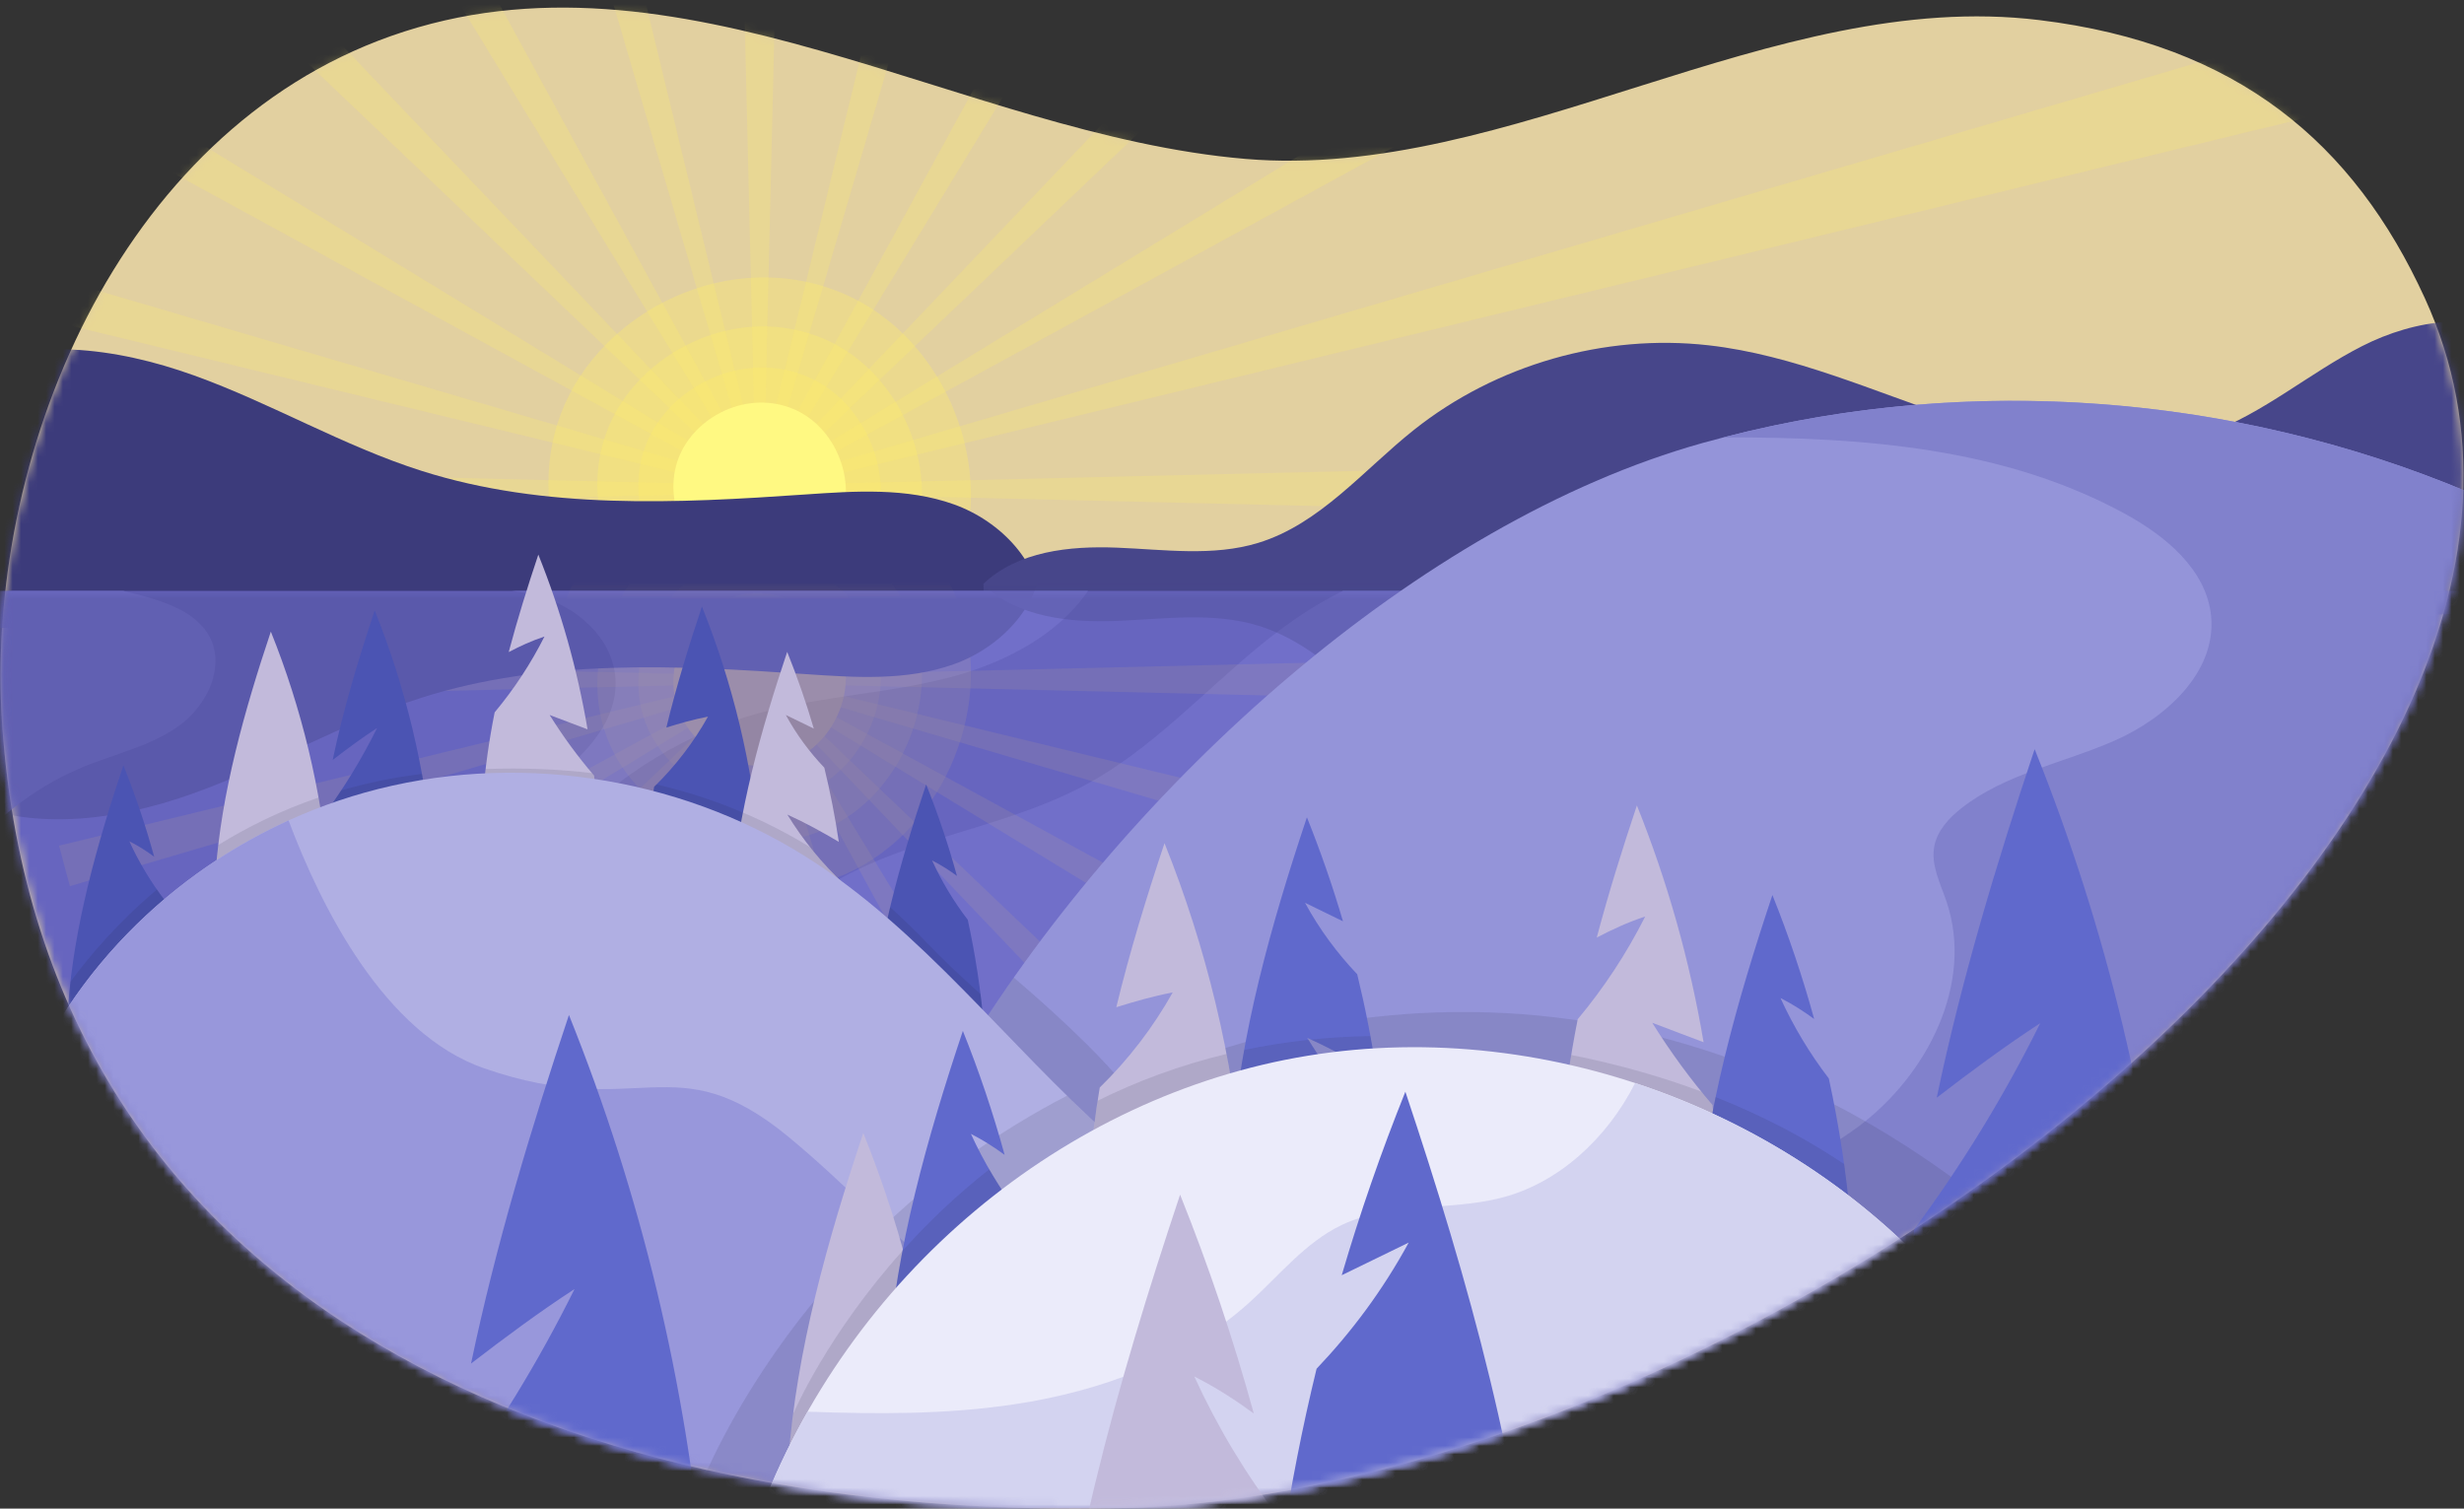 <svg width="294" height="180" viewBox="0 0 294 180" fill="none" xmlns="http://www.w3.org/2000/svg">
<rect x="0" y="0" width="294" height="180" fill="#333333" stroke="none"/>
<path d="M289.315 35.548C317.76 97.641 208.659 178.019 134.263 179.923C70.519 181.554 5.257 157.436 0.272 86.706C-1.988 54.636 14.068 15.827 46.636 4.305C80.846 -7.797 114.738 16.094 148.626 18.961C180.193 21.621 211.402 -1.482 243.315 2.394C267.002 5.271 280.864 17.101 289.315 35.548Z" fill="#E2D0A0"/>
<mask id="mask0_8_603" style="mask-type:luminance" maskUnits="userSpaceOnUse" x="0" y="0" width="294" height="180">
<path d="M289.315 35.548C317.76 97.641 208.659 178.019 134.263 179.923C70.519 181.554 5.257 157.436 0.272 86.706C-1.988 54.636 14.068 15.827 46.636 4.305C80.846 -7.797 114.738 16.094 148.626 18.961C180.193 21.621 211.402 -1.482 243.315 2.394C267.002 5.271 280.864 17.101 289.315 35.548Z" fill="white"/>
</mask>
<g mask="url(#mask0_8_603)">
<g opacity="0.7">
<path opacity="0.3" d="M90.644 -27.541H88.142L90.194 58.342L90.644 58.34L91.095 58.342L93.148 -27.541H90.644Z" fill="#FFED65"/>
<path opacity="0.3" d="M112.872 -24.615L110.455 -25.263L90.209 58.225L90.644 58.34L91.079 58.459L115.29 -23.967L112.872 -24.615Z" fill="#FFED65"/>
<path opacity="0.3" d="M133.585 -16.036L131.417 -17.287L90.253 58.117L90.644 58.34L91.033 58.567L135.753 -14.784L133.585 -16.036Z" fill="#FFED65"/>
<path opacity="0.3" d="M151.371 -2.387L149.602 -4.157L90.324 58.023L90.644 58.34L90.961 58.66L153.142 -0.617L151.371 -2.387Z" fill="#FFED65"/>
<path opacity="0.3" d="M165.02 15.399L163.769 13.231L90.418 57.951L90.645 58.34L90.868 58.731L166.272 17.567L165.02 15.399Z" fill="#FFED65"/>
<path opacity="0.3" d="M274.267 3.935L90.525 57.905L90.644 58.34L90.759 58.775L276.011 13.852L274.267 3.935Z" fill="#FFED65"/>
<path opacity="0.3" d="M176.526 58.34V55.837L90.643 57.889L90.645 58.34L90.643 58.79L176.526 60.843V58.34Z" fill="#FFED65"/>
<path opacity="0.3" d="M68.417 -24.615L65.999 -23.967L90.21 58.459L90.644 58.34L91.08 58.225L70.834 -25.263L68.417 -24.615Z" fill="#FFED65"/>
<path opacity="0.3" d="M47.704 -16.036L45.536 -14.784L90.255 58.567L90.644 58.34L91.036 58.117L49.871 -17.287L47.704 -16.036Z" fill="#FFED65"/>
<path opacity="0.3" d="M29.918 -2.387L28.148 -0.617L90.329 58.66L90.645 58.34L90.966 58.023L31.688 -4.157L29.918 -2.387Z" fill="#FFED65"/>
<path opacity="0.3" d="M16.269 15.399L15.018 17.567L90.421 58.731L90.644 58.34L90.871 57.951L17.52 13.231L16.269 15.399Z" fill="#FFED65"/>
<path opacity="0.3" d="M7.69 36.112L7.042 38.53L90.53 58.776L90.644 58.34L90.763 57.905L8.338 33.694L7.69 36.112Z" fill="#FFED65"/>
<path opacity="0.3" d="M4.764 58.34V60.843L90.647 58.79L90.644 58.34L90.647 57.889L4.764 55.837V58.34Z" fill="#FFED65"/>
</g>
<path opacity="0.3" d="M100.85 35.124C112.897 40.404 119.157 56.048 114.079 68.182C109.001 80.315 93.464 86.837 81.248 81.963C69.031 77.089 62.25 61.663 66.919 49.367C71.588 37.07 87.247 29.162 100.85 35.124Z" fill="#FFED65"/>
<path opacity="0.3" d="M98.483 40.501C107.739 44.558 112.55 56.578 108.648 65.901C104.747 75.224 92.809 80.235 83.422 76.49C74.035 72.745 68.825 60.892 72.412 51.444C75.999 41.996 88.031 35.919 98.483 40.501Z" fill="#FFED65"/>
<path opacity="0.3" d="M96.501 45.012C103.417 48.044 107.01 57.024 104.096 63.989C101.181 70.955 92.262 74.699 85.248 71.901C78.235 69.103 74.342 60.248 77.022 53.188C79.703 46.129 88.692 41.589 96.501 45.012Z" fill="#FFED65"/>
<path d="M94.808 48.862C99.726 51.018 102.282 57.404 100.209 62.358C98.136 67.311 91.793 69.974 86.806 67.984C81.818 65.994 79.05 59.696 80.956 54.676C82.863 49.657 89.255 46.428 94.808 48.862Z" fill="#FFF982"/>
</g>
<mask id="mask1_8_603" style="mask-type:luminance" maskUnits="userSpaceOnUse" x="0" y="0" width="294" height="180">
<path d="M289.315 35.548C317.76 97.641 208.659 178.019 134.263 179.923C70.519 181.554 5.257 157.436 0.272 86.706C-1.988 54.636 14.068 15.827 46.636 4.305C80.846 -7.797 114.738 16.094 148.626 18.961C180.193 21.621 211.402 -1.482 243.315 2.394C267.002 5.271 280.864 17.101 289.315 35.548Z" fill="white"/>
</mask>
<g mask="url(#mask1_8_603)">
<path d="M-5.536 44.419C3.264 40.033 13.899 41.461 23.15 44.794C32.401 48.126 40.966 53.221 50.34 56.193C64.99 60.839 80.743 60.055 96.076 58.998C102.027 58.587 108.179 58.169 113.798 60.172C119.417 62.175 124.39 67.299 124.222 73.262L-6.616 75.011L-5.536 44.419Z" fill="#3C3B7B"/>
</g>
<mask id="mask2_8_603" style="mask-type:luminance" maskUnits="userSpaceOnUse" x="0" y="0" width="294" height="180">
<path d="M289.315 35.548C317.76 97.641 208.659 178.019 134.263 179.923C70.519 181.554 5.257 157.436 0.272 86.706C-1.988 54.636 14.068 15.827 46.636 4.305C80.846 -7.797 114.738 16.094 148.626 18.961C180.193 21.621 211.402 -1.482 243.315 2.394C267.002 5.271 280.864 17.101 289.315 35.548Z" fill="white"/>
</mask>
<g mask="url(#mask2_8_603)">
<path d="M117.342 69.658C121.442 65.762 127.62 65.12 133.271 65.343C138.923 65.566 144.725 66.426 150.133 64.771C157.508 62.514 162.675 56.089 168.712 51.289C178.498 43.509 191.422 39.796 203.846 41.197C214.048 42.347 223.557 46.722 233.306 49.941C243.055 53.161 253.821 55.218 263.47 51.711C270.091 49.305 275.544 44.505 281.82 41.307C288.096 38.109 296.294 36.783 301.788 41.191L302.102 72.989L117.603 78.382L117.342 69.658Z" fill="#47468A"/>
</g>
<mask id="mask3_8_603" style="mask-type:luminance" maskUnits="userSpaceOnUse" x="0" y="0" width="294" height="180">
<path d="M289.315 35.548C317.76 97.641 208.659 178.019 134.263 179.923C70.519 181.554 5.257 157.436 0.272 86.706C-1.988 54.636 14.068 15.827 46.636 4.305C80.846 -7.797 114.738 16.094 148.626 18.961C180.193 21.621 211.402 -1.482 243.315 2.394C267.002 5.271 280.864 17.101 289.315 35.548Z" fill="white"/>
</mask>
<g mask="url(#mask3_8_603)">
<path d="M295.225 70.507H-3.729V185.952H295.225V70.507Z" fill="#6765BF"/>
</g>
<mask id="mask4_8_603" style="mask-type:luminance" maskUnits="userSpaceOnUse" x="0" y="0" width="294" height="180">
<path d="M289.315 35.548C317.76 97.641 208.659 178.019 134.263 179.923C70.519 181.554 5.257 157.436 0.272 86.706C-1.988 54.636 14.068 15.827 46.636 4.305C80.846 -7.797 114.738 16.094 148.626 18.961C180.193 21.621 211.402 -1.482 243.315 2.394C267.002 5.271 280.864 17.101 289.315 35.548Z" fill="white"/>
</mask>
<g mask="url(#mask4_8_603)">
<path d="M160.23 70.507C156.643 72.258 153.268 74.612 150.203 77.137C143.425 82.723 137.386 89.361 129.674 93.564C123.246 97.067 115.994 98.689 109.064 101.051C102.135 103.414 95.17 106.783 89.869 113.343C99.643 120.675 110.766 126.201 122.511 129.563L121.895 129.137L171.541 70.507H160.23Z" fill="#716FC9"/>
<path d="M63.973 94.414C52.553 102.119 39.213 109.032 33.806 121.703C33.806 121.703 52.894 123.832 54.718 122.639C58.708 104.828 73.14 89.769 90.765 85.026C98.207 83.023 106.028 82.748 113.479 80.776C119.819 79.097 126.18 75.812 129.81 70.507H61.074C62.01 70.602 62.94 70.757 63.86 70.99C68.639 72.198 73.122 76.039 73.435 80.958C73.8 86.698 68.742 91.197 63.973 94.414Z" fill="#716FC9"/>
<path d="M-3.729 101.629C-0.016 97.142 4.805 93.566 10.209 91.387C13.973 89.87 18.066 88.972 21.357 86.596C24.647 84.22 26.903 79.665 25.046 76.056C23.711 73.464 20.749 72.195 17.955 71.36C16.883 71.04 15.801 70.757 14.71 70.507H-3.729V101.629Z" fill="#716FC9"/>
</g>
<g opacity="0.3">
<mask id="mask5_8_603" style="mask-type:luminance" maskUnits="userSpaceOnUse" x="0" y="70" width="293" height="110">
<path d="M0.637 70.507C0.028 75.988 -0.098 81.438 0.273 86.706C5.258 157.436 70.52 181.554 134.264 179.923C195.187 178.363 279.38 124.179 292.257 70.507H0.637Z" fill="white"/>
</mask>
<g mask="url(#mask5_8_603)">
<path opacity="0.3" d="M90.645 166.966H88.143L90.195 81.083L90.645 81.085L91.096 81.083L93.149 166.966H90.645Z" fill="#FFD465"/>
<path opacity="0.3" d="M112.873 164.04L110.456 164.688L90.21 81.2L90.645 81.085L91.08 80.967L115.291 163.392L112.873 164.04Z" fill="#FFD465"/>
<path opacity="0.3" d="M133.586 155.46L131.418 156.712L90.254 81.309L90.645 81.085L91.034 80.858L135.754 154.209L133.586 155.46Z" fill="#FFD465"/>
<path opacity="0.3" d="M151.372 141.812L149.603 143.582L90.325 81.402L90.645 81.085L90.962 80.765L153.142 140.043L151.372 141.812Z" fill="#FFD465"/>
<path opacity="0.3" d="M165.021 124.026L163.77 126.194L90.419 81.474L90.646 81.085L90.869 80.694L166.273 121.858L165.021 124.026Z" fill="#FFD465"/>
<path opacity="0.3" d="M274.268 135.49L90.526 81.52L90.645 81.085L90.76 80.65L276.012 125.573L274.268 135.49Z" fill="#FFD465"/>
<path opacity="0.3" d="M176.527 81.085V83.588L90.644 81.536L90.646 81.085L90.644 80.635L176.527 78.582V81.085Z" fill="#FFD465"/>
<path opacity="0.3" d="M68.418 164.04L66 163.392L90.211 80.967L90.645 81.085L91.081 81.2L70.835 164.688L68.418 164.04Z" fill="#FFD465"/>
<path opacity="0.3" d="M47.705 155.46L45.537 154.209L90.256 80.858L90.645 81.085L91.037 81.309L49.873 156.712L47.705 155.46Z" fill="#FFD465"/>
<path opacity="0.3" d="M29.918 141.812L28.148 140.043L90.329 80.765L90.645 81.085L90.966 81.402L31.688 143.582L29.918 141.812Z" fill="#FFD465"/>
<path opacity="0.3" d="M16.27 124.026L15.019 121.858L90.422 80.694L90.645 81.085L90.872 81.474L17.521 126.194L16.27 124.026Z" fill="#FFD465"/>
<path opacity="0.3" d="M7.69 103.313L7.042 100.895L90.53 80.65L90.644 81.085L90.763 81.52L8.338 105.731L7.69 103.313Z" fill="#FFD465"/>
<path opacity="0.3" d="M4.765 81.085V78.582L90.648 80.635L90.645 81.085L90.648 81.536L4.765 83.588V81.085Z" fill="#FFD465"/>
<path opacity="0.3" d="M100.851 104.301C112.898 99.02 119.158 83.376 114.08 71.243C109.002 59.11 93.465 52.588 81.249 57.462C69.032 62.336 62.251 77.761 66.92 90.058C71.589 102.355 87.248 110.263 100.851 104.301Z" fill="#FFD465"/>
<path opacity="0.3" d="M98.484 98.924C107.74 94.867 112.551 82.847 108.649 73.524C104.748 64.201 92.81 59.19 83.423 62.935C74.036 66.68 68.826 78.532 72.413 87.981C76.001 97.429 88.032 103.505 98.484 98.924Z" fill="#FFD465"/>
<path opacity="0.3" d="M96.502 94.413C103.418 91.382 107.011 82.401 104.097 75.436C101.182 68.47 92.263 64.727 85.249 67.525C78.236 70.323 74.343 79.178 77.023 86.237C79.704 93.296 88.693 97.836 96.502 94.413Z" fill="#FFD465"/>
<path d="M94.809 90.563C99.727 88.408 102.283 82.021 100.21 77.068C98.137 72.114 91.794 69.451 86.807 71.442C81.819 73.431 79.051 79.729 80.957 84.749C82.864 89.768 89.256 92.997 94.809 90.563Z" fill="#FFD465"/>
</g>
<mask id="mask6_8_603" style="mask-type:luminance" maskUnits="userSpaceOnUse" x="0" y="70" width="293" height="110">
<path d="M0.637 70.507C0.028 75.988 -0.098 81.438 0.273 86.706C5.258 157.436 70.52 181.554 134.264 179.923C195.187 178.363 279.38 124.179 292.257 70.507H0.637Z" fill="white"/>
</mask>
<g mask="url(#mask6_8_603)">
<path d="M-5.537 95.006C3.264 99.393 13.899 97.964 23.15 94.632C32.401 91.299 40.966 86.204 50.339 83.232C64.99 78.586 80.742 79.37 96.075 80.427C102.026 80.838 108.179 81.256 113.798 79.254C119.417 77.251 124.39 72.126 124.221 66.163L-6.616 64.414L-5.537 95.006Z" fill="#3C3B7B"/>
</g>
<mask id="mask7_8_603" style="mask-type:luminance" maskUnits="userSpaceOnUse" x="0" y="70" width="293" height="110">
<path d="M0.637 70.507C0.028 75.988 -0.098 81.438 0.273 86.706C5.258 157.436 70.52 181.554 134.264 179.923C195.187 178.363 279.38 124.179 292.257 70.507H0.637Z" fill="white"/>
</mask>
<g mask="url(#mask7_8_603)">
<path d="M117.342 69.767C121.442 73.663 127.62 74.305 133.271 74.082C138.923 73.859 144.725 72.999 150.133 74.654C157.508 76.911 162.675 83.337 168.712 88.136C178.498 95.916 191.422 99.629 203.846 98.228C214.048 97.078 223.557 92.703 233.306 89.484C243.055 86.264 253.821 84.207 263.47 87.714C270.091 90.12 275.544 94.921 281.82 98.118C288.096 101.316 296.294 102.643 301.788 98.234L302.102 66.436L117.603 61.044L117.342 69.767Z" fill="#47468A"/>
</g>
</g>
<mask id="mask8_8_603" style="mask-type:luminance" maskUnits="userSpaceOnUse" x="0" y="0" width="294" height="180">
<path d="M289.315 35.548C317.76 97.641 208.659 178.019 134.263 179.923C70.519 181.554 5.257 157.436 0.272 86.706C-1.988 54.636 14.068 15.827 46.636 4.305C80.846 -7.797 114.738 16.094 148.626 18.961C180.193 21.621 211.402 -1.482 243.315 2.394C267.002 5.271 280.864 17.101 289.315 35.548Z" fill="white"/>
</mask>
<g mask="url(#mask8_8_603)">
<path d="M203.144 52.856C169.243 62.345 134.825 93.556 115.304 125.213C133.776 143.097 156.602 157.251 180.658 165.638C184.137 166.851 187.701 167.766 191.319 168.408C211.539 158.668 256 135.638 273.801 113.551C291.399 91.716 294.282 68.779 294.632 58.764C265.861 46.666 233.161 44.452 203.144 52.856Z" fill="#9494D9"/>
<path d="M205.638 52.187C222.291 52.15 239.12 53.409 253.567 61.314C258.42 63.968 263.286 67.995 263.823 73.501C264.475 80.176 258.453 85.667 252.313 88.366C246.173 91.066 239.245 92.301 233.988 96.465C232.508 97.637 231.137 99.132 230.793 100.987C230.377 103.228 231.527 105.417 232.258 107.576C235.564 117.355 229.93 128.362 221.63 134.499C213.331 140.637 202.919 143.004 193.328 145.079C204.693 149.855 217.27 150.572 229.347 148.1C246.593 137.826 264.131 125.549 273.802 113.551C291.401 91.716 294.283 68.779 294.633 58.764C266.656 47 234.965 44.585 205.638 52.187Z" fill="#8181CC"/>
<path opacity="0.12" d="M134.366 129.754C130.949 125.37 124.385 119.562 120.963 116.64C118.962 119.484 117.071 122.346 115.304 125.212C133.776 143.097 156.602 157.251 180.658 165.638C184.137 166.851 187.701 167.766 191.319 168.408C202.153 163.189 219.946 154.154 236.869 143.494C184.577 102.191 134.366 129.754 134.366 129.754Z" fill="#292940"/>
</g>
<mask id="mask9_8_603" style="mask-type:luminance" maskUnits="userSpaceOnUse" x="0" y="0" width="294" height="180">
<path d="M289.315 35.548C317.76 97.641 208.659 178.019 134.263 179.923C70.519 181.554 5.257 157.436 0.272 86.706C-1.988 54.636 14.068 15.827 46.636 4.305C80.846 -7.797 114.738 16.094 148.626 18.961C180.193 21.621 211.402 -1.482 243.315 2.394C267.002 5.271 280.864 17.101 289.315 35.548Z" fill="white"/>
</mask>
<g mask="url(#mask9_8_603)">
<path d="M90.645 101.11L77.158 101.206C77.331 98.777 77.637 96.331 78.05 93.879C80.579 91.413 82.749 88.584 84.476 85.504C82.739 85.839 81.109 86.308 79.507 86.808C80.689 81.923 82.18 77.075 83.753 72.366C87.441 81.54 89.773 91.26 90.645 101.11Z" fill="#4B54B3"/>
<path opacity="0.12" d="M90.279 97.671C86.732 96.041 82.767 94.633 78.332 93.593C78.237 93.688 78.145 93.785 78.05 93.878C77.637 96.331 77.331 98.776 77.158 101.206L90.645 101.109C90.544 99.962 90.42 98.815 90.279 97.671Z" fill="#292940"/>
<path d="M100.817 106.521L87.33 106.617C88.005 97.003 90.804 87.111 93.926 77.776C95.13 80.774 96.192 83.833 97.1 86.93C95.986 86.388 94.874 85.845 93.759 85.303C95.057 87.686 96.608 89.755 98.355 91.595C99.066 94.517 99.646 97.472 100.088 100.447C98.142 99.299 96.145 98.184 93.949 97.193C95.812 100.248 98.099 103.046 100.72 105.485C100.754 105.828 100.787 106.175 100.817 106.521Z" fill="#C2BADB"/>
<path opacity="0.12" d="M100.72 105.486C99.255 104.123 97.9 102.645 96.659 101.076C94.243 99.596 91.58 98.197 88.648 96.952C88.018 100.184 87.554 103.416 87.329 106.617L100.816 106.521C100.787 106.175 100.753 105.828 100.72 105.486Z" fill="#292940"/>
<path d="M25.723 104.198C26.396 94.585 29.195 84.693 32.316 75.358C36.005 84.533 38.336 94.252 39.21 104.101L25.723 104.198Z" fill="#C2BADB"/>
<path opacity="0.12" d="M38.008 95.156C33.536 96.687 29.555 98.647 26.045 100.817C25.912 101.947 25.801 103.074 25.723 104.198L39.21 104.101C38.944 101.104 38.541 98.118 38.008 95.156Z" fill="#292940"/>
<path d="M71.124 94.913L57.637 95.01C57.87 91.696 58.355 88.345 59.021 84.994C61.34 82.219 63.337 79.177 64.964 75.949C63.393 76.468 62.016 77.114 60.698 77.803C61.739 73.873 62.961 69.973 64.232 66.17C66.931 72.885 68.9 79.886 70.105 87.021L65.586 85.311C67.167 87.85 68.937 90.269 70.884 92.541C70.974 93.33 71.053 94.122 71.124 94.913Z" fill="#C2BADB"/>
<path opacity="0.12" d="M70.884 92.541C70.802 92.444 70.724 92.344 70.642 92.246C66.728 91.779 62.505 91.592 57.945 91.757C57.818 92.845 57.712 93.93 57.637 95.01L71.124 94.913C71.054 94.122 70.974 93.33 70.884 92.541Z" fill="#292940"/>
<path d="M117.395 122.337L103.908 122.433C104.583 112.82 107.382 102.93 110.504 93.593C111.934 97.157 113.162 100.804 114.181 104.507C113.279 103.849 112.314 103.22 111.213 102.661C112.361 105.173 113.792 107.553 115.472 109.745C116.377 113.898 117.019 118.104 117.395 122.337Z" fill="#4B54B3"/>
<path opacity="0.12" d="M116.99 118.607C114.692 116.545 112.509 114.481 110.651 112.549C109.344 111.192 107.871 109.732 106.21 108.24C105.076 112.972 104.237 117.736 103.907 122.433L117.394 122.337C117.284 121.091 117.147 119.848 116.99 118.607Z" fill="#292940"/>
<path d="M21.613 120.05L8.126 120.146C8.801 110.533 11.6 100.643 14.722 91.306C16.152 94.87 17.38 98.517 18.398 102.22C17.497 101.561 16.532 100.933 15.431 100.373C16.578 102.886 18.009 105.265 19.689 107.458C20.595 111.61 21.237 115.817 21.613 120.05Z" fill="#4B54B3"/>
<path opacity="0.12" d="M19.689 107.458C19.357 107.023 19.036 106.579 18.723 106.131C14.078 110.046 10.677 114.056 8.408 117.142C8.294 118.146 8.196 119.148 8.126 120.146L21.613 120.05C21.237 115.817 20.595 111.61 19.689 107.458Z" fill="#292940"/>
<path d="M51.603 101.577L38.113 101.673C38.213 100.255 38.359 98.832 38.545 97.404C41.001 94.09 43.16 90.556 44.995 86.859C43.194 88.03 41.44 89.332 39.697 90.672C40.955 84.646 42.768 78.633 44.709 72.833C48.396 82.01 50.728 91.727 51.603 101.577Z" fill="#4B54B3"/>
<path opacity="0.12" d="M50.348 92.34C46.925 92.757 43.715 93.432 40.71 94.303C40.016 95.355 39.296 96.391 38.545 97.404C38.359 98.832 38.213 100.256 38.113 101.674L51.603 101.577C51.328 98.48 50.909 95.397 50.348 92.34Z" fill="#292940"/>
<path d="M141.737 184.289C168.097 180.694 190.041 173.566 208.072 165.009C180.449 164.303 153.02 153.885 132.362 135.472C120.113 124.555 110.065 110.994 96.186 102.241C80.736 92.496 61.112 89.636 43.523 94.566C27.141 99.157 12.767 110.441 4.887 125.646C13.132 139.298 53.249 196.354 141.737 184.289Z" fill="#B0AFE3"/>
<path d="M208.072 165.009C189.175 164.526 170.37 159.496 153.761 150.473C144.3 152.748 135.077 154.776 129.376 155.558C113.569 157.723 107.723 146.896 94.073 135.637C80.424 124.378 76.326 133.905 57.768 127.468C45.838 123.33 38.297 108.185 34.431 97.892C21.912 103.59 11.269 113.331 4.887 125.647C13.132 139.298 53.249 196.354 141.737 184.289C168.097 180.694 190.041 173.566 208.072 165.009Z" fill="#9897DB"/>
<path opacity="0.12" d="M132.363 135.473C130.64 133.938 128.963 132.35 127.311 130.731C93.712 148.125 82.948 178.843 82.948 178.843V181.836C99.552 185.931 119.055 187.381 141.737 184.289C168.097 180.694 190.041 173.566 208.072 165.009C180.449 164.304 153.02 153.886 132.363 135.473Z" fill="#292940"/>
</g>
<mask id="mask10_8_603" style="mask-type:luminance" maskUnits="userSpaceOnUse" x="0" y="0" width="294" height="180">
<path d="M289.315 35.548C317.76 97.641 208.659 178.019 134.263 179.923C70.519 181.554 5.257 157.436 0.272 86.706C-1.988 54.636 14.068 15.827 46.636 4.305C80.846 -7.797 114.738 16.094 148.626 18.961C180.193 21.621 211.402 -1.482 243.315 2.394C267.002 5.271 280.864 17.101 289.315 35.548Z" fill="white"/>
</mask>
<g mask="url(#mask10_8_603)">
<path d="M204.649 135.05L186.374 135.18C186.69 130.69 187.348 126.149 188.25 121.608C191.393 117.847 194.099 113.726 196.303 109.352C194.175 110.055 192.308 110.93 190.522 111.864C191.933 106.538 193.588 101.254 195.311 96.1C198.968 105.199 201.637 114.686 203.269 124.353L197.146 122.036C199.287 125.477 201.686 128.755 204.324 131.834C204.446 132.903 204.555 133.976 204.649 135.05Z" fill="#C2BADB"/>
<path opacity="0.12" d="M204.325 131.835C203.875 131.31 203.435 130.777 202.999 130.24C198.373 128.513 193.218 127.014 187.48 125.876C186.972 128.99 186.591 132.097 186.374 135.18L204.649 135.05C204.555 133.976 204.447 132.903 204.325 131.835Z" fill="#292940"/>
<path d="M148.286 139.555L130.011 139.686C130.245 136.394 130.66 133.08 131.219 129.757C134.646 126.416 137.586 122.583 139.927 118.408C137.573 118.863 135.363 119.499 133.195 120.176C134.795 113.556 136.815 106.987 138.948 100.606C143.944 113.037 147.105 126.208 148.286 139.555Z" fill="#C2BADB"/>
<path opacity="0.12" d="M146.342 125.753C140.705 127.11 135.591 129.037 130.971 131.332C130.54 134.127 130.208 136.914 130.011 139.686L148.286 139.555C147.876 134.925 147.222 130.317 146.342 125.753Z" fill="#292940"/>
<path d="M165.276 136.467L147.001 136.598C147.916 123.57 151.709 110.165 155.938 97.517C157.57 101.58 159.009 105.723 160.24 109.922C158.729 109.187 157.223 108.452 155.713 107.717C157.471 110.945 159.573 113.75 161.94 116.243C162.905 120.202 163.689 124.206 164.289 128.238C161.651 126.682 158.946 125.172 155.97 123.828C158.495 127.966 161.592 131.759 165.146 135.064C165.191 135.529 165.236 135.998 165.276 136.467Z" fill="#6069CC"/>
<g opacity="0.12">
<path d="M163.51 123.618C161.075 123.659 158.713 123.802 156.425 124.039C159.222 125.329 161.787 126.762 164.289 128.238C164.059 126.693 163.794 125.154 163.51 123.618Z" fill="#292940"/>
<path d="M165.146 135.064C161.663 131.825 158.622 128.115 156.124 124.072C153.472 124.356 150.914 124.76 148.455 125.277C147.773 129.064 147.265 132.846 147.001 136.598L165.276 136.467C165.236 135.998 165.191 135.529 165.146 135.064Z" fill="#292940"/>
</g>
<path d="M94.073 174.26C94.985 161.232 98.779 147.83 103.007 135.18C108.006 147.612 111.165 160.782 112.35 174.129L94.073 174.26Z" fill="#C2BADB"/>
<path opacity="0.12" d="M107.763 149.155C98.738 159.188 94.803 168.351 94.803 168.351L94.646 168.608C94.402 170.498 94.205 172.383 94.073 174.26L112.35 174.13C111.601 165.686 110.059 157.314 107.763 149.155Z" fill="#292940"/>
<path d="M124.226 161.952L105.95 162.083C106.866 149.056 110.657 135.655 114.887 123.002C116.826 127.831 118.49 132.773 119.87 137.792C118.648 136.899 117.341 136.047 115.848 135.289C117.404 138.694 119.343 141.918 121.62 144.889C122.846 150.517 123.716 156.216 124.226 161.952Z" fill="#6069CC"/>
<path opacity="0.12" d="M121.619 144.889C120.31 143.18 119.116 141.385 118.039 139.523C114.031 142.669 110.593 146 107.687 149.239C106.859 153.534 106.249 157.828 105.95 162.082L124.226 161.951C123.716 156.216 122.846 150.517 121.619 144.889Z" fill="#292940"/>
<path d="M220.818 145.74L202.543 145.871C203.458 132.844 207.25 119.443 211.48 106.791C213.419 111.62 215.083 116.562 216.463 121.581C215.241 120.688 213.933 119.836 212.441 119.078C213.996 122.483 215.935 125.707 218.212 128.678C219.438 134.305 220.309 140.005 220.818 145.74Z" fill="#6069CC"/>
<path opacity="0.12" d="M220.033 138.889C215.793 136.049 210.721 133.282 204.706 130.896C203.658 135.901 202.891 140.913 202.543 145.871L220.818 145.74C220.615 143.45 220.351 141.166 220.033 138.889Z" fill="#292940"/>
<path d="M234.759 156.606C216.505 133.406 185.225 121.219 156.088 125.955C126.951 130.691 101.14 152.157 90.418 181.198C138.081 189.918 188.736 181.214 234.759 156.606Z" fill="#EBEBFA"/>
<path d="M234.759 156.606C224.667 143.779 210.592 134.321 195.099 129.226C191.751 135.83 185.938 141.231 178.962 142.959C172.741 144.499 165.882 143.404 160.094 146.159C155.743 148.23 152.65 152.18 149.073 155.406C141.418 162.307 131.303 165.997 121.112 167.54C112.935 168.78 104.639 168.734 96.359 168.434C94.054 172.49 92.058 176.755 90.418 181.198C138.081 189.918 188.736 181.214 234.759 156.606Z" fill="#D3D3F0"/>
</g>
<mask id="mask11_8_603" style="mask-type:luminance" maskUnits="userSpaceOnUse" x="0" y="0" width="294" height="180">
<path d="M289.315 35.548C317.76 97.641 208.659 178.019 134.263 179.923C70.519 181.554 5.257 157.436 0.272 86.706C-1.988 54.636 14.068 15.827 46.636 4.305C80.846 -7.797 114.738 16.094 148.626 18.961C180.193 21.621 211.402 -1.482 243.315 2.394C267.002 5.271 280.864 17.101 289.315 35.548Z" fill="white"/>
</mask>
<g mask="url(#mask11_8_603)">
<path d="M151.201 199.008L183.46 199.239C181.844 176.245 175.15 152.582 167.685 130.257C164.803 137.428 162.264 144.742 160.092 152.153C162.758 150.856 165.416 149.558 168.082 148.26C164.979 153.96 161.27 158.91 157.091 163.312C155.388 170.3 154.003 177.367 152.944 184.483C157.6 181.737 162.376 179.071 167.63 176.699C163.172 184.006 157.704 190.699 151.432 196.534C151.352 197.353 151.273 198.18 151.201 199.008Z" fill="#6069CC"/>
</g>
<mask id="mask12_8_603" style="mask-type:luminance" maskUnits="userSpaceOnUse" x="0" y="0" width="294" height="180">
<path d="M289.315 35.548C317.76 97.641 208.659 178.019 134.263 179.923C70.519 181.554 5.257 157.436 0.272 86.706C-1.988 54.636 14.068 15.827 46.636 4.305C80.846 -7.797 114.738 16.094 148.626 18.961C180.193 21.621 211.402 -1.482 243.315 2.394C267.002 5.271 280.864 17.101 289.315 35.548Z" fill="white"/>
</mask>
<g mask="url(#mask12_8_603)">
<path d="M258.842 156.393L227.395 156.618C227.627 153.313 227.968 149.993 228.403 146.665C234.128 138.939 239.162 130.7 243.436 122.082C239.24 124.813 235.152 127.846 231.087 130.972C234.019 116.924 238.247 102.907 242.769 89.386C251.364 110.781 256.802 133.431 258.842 156.393Z" fill="#6069CC"/>
</g>
<mask id="mask13_8_603" style="mask-type:luminance" maskUnits="userSpaceOnUse" x="0" y="0" width="294" height="180">
<path d="M289.315 35.548C317.76 97.641 208.659 178.019 134.263 179.923C70.519 181.554 5.257 157.436 0.272 86.706C-1.988 54.636 14.068 15.827 46.636 4.305C80.846 -7.797 114.738 16.094 148.626 18.961C180.193 21.621 211.402 -1.482 243.315 2.394C267.002 5.271 280.864 17.101 289.315 35.548Z" fill="white"/>
</mask>
<g mask="url(#mask13_8_603)">
<path d="M83.959 188.11L52.512 188.335C52.745 185.031 53.086 181.711 53.52 178.383C59.245 170.657 64.279 162.419 68.553 153.801C64.357 156.531 60.269 159.564 56.204 162.69C59.136 148.642 63.364 134.625 67.886 121.104C76.481 142.498 81.92 165.149 83.959 188.11Z" fill="#6069CC"/>
</g>
<mask id="mask14_8_603" style="mask-type:luminance" maskUnits="userSpaceOnUse" x="0" y="0" width="294" height="180">
<path d="M289.315 35.548C317.76 97.641 208.659 178.019 134.263 179.923C70.519 181.554 5.257 157.436 0.272 86.706C-1.988 54.636 14.068 15.827 46.636 4.305C80.846 -7.797 114.738 16.094 148.626 18.961C180.193 21.621 211.402 -1.482 243.315 2.394C267.002 5.271 280.864 17.101 289.315 35.548Z" fill="white"/>
</mask>
<g mask="url(#mask14_8_603)">
<path d="M157.29 211.294L125.031 211.525C126.647 188.531 133.341 164.876 140.807 142.542C144.229 151.067 147.166 159.79 149.601 168.649C147.444 167.073 145.136 165.569 142.502 164.232C145.247 170.241 148.67 175.931 152.69 181.176C154.855 191.109 156.391 201.17 157.29 211.294Z" fill="#C2BADB"/>
</g>
</svg>
